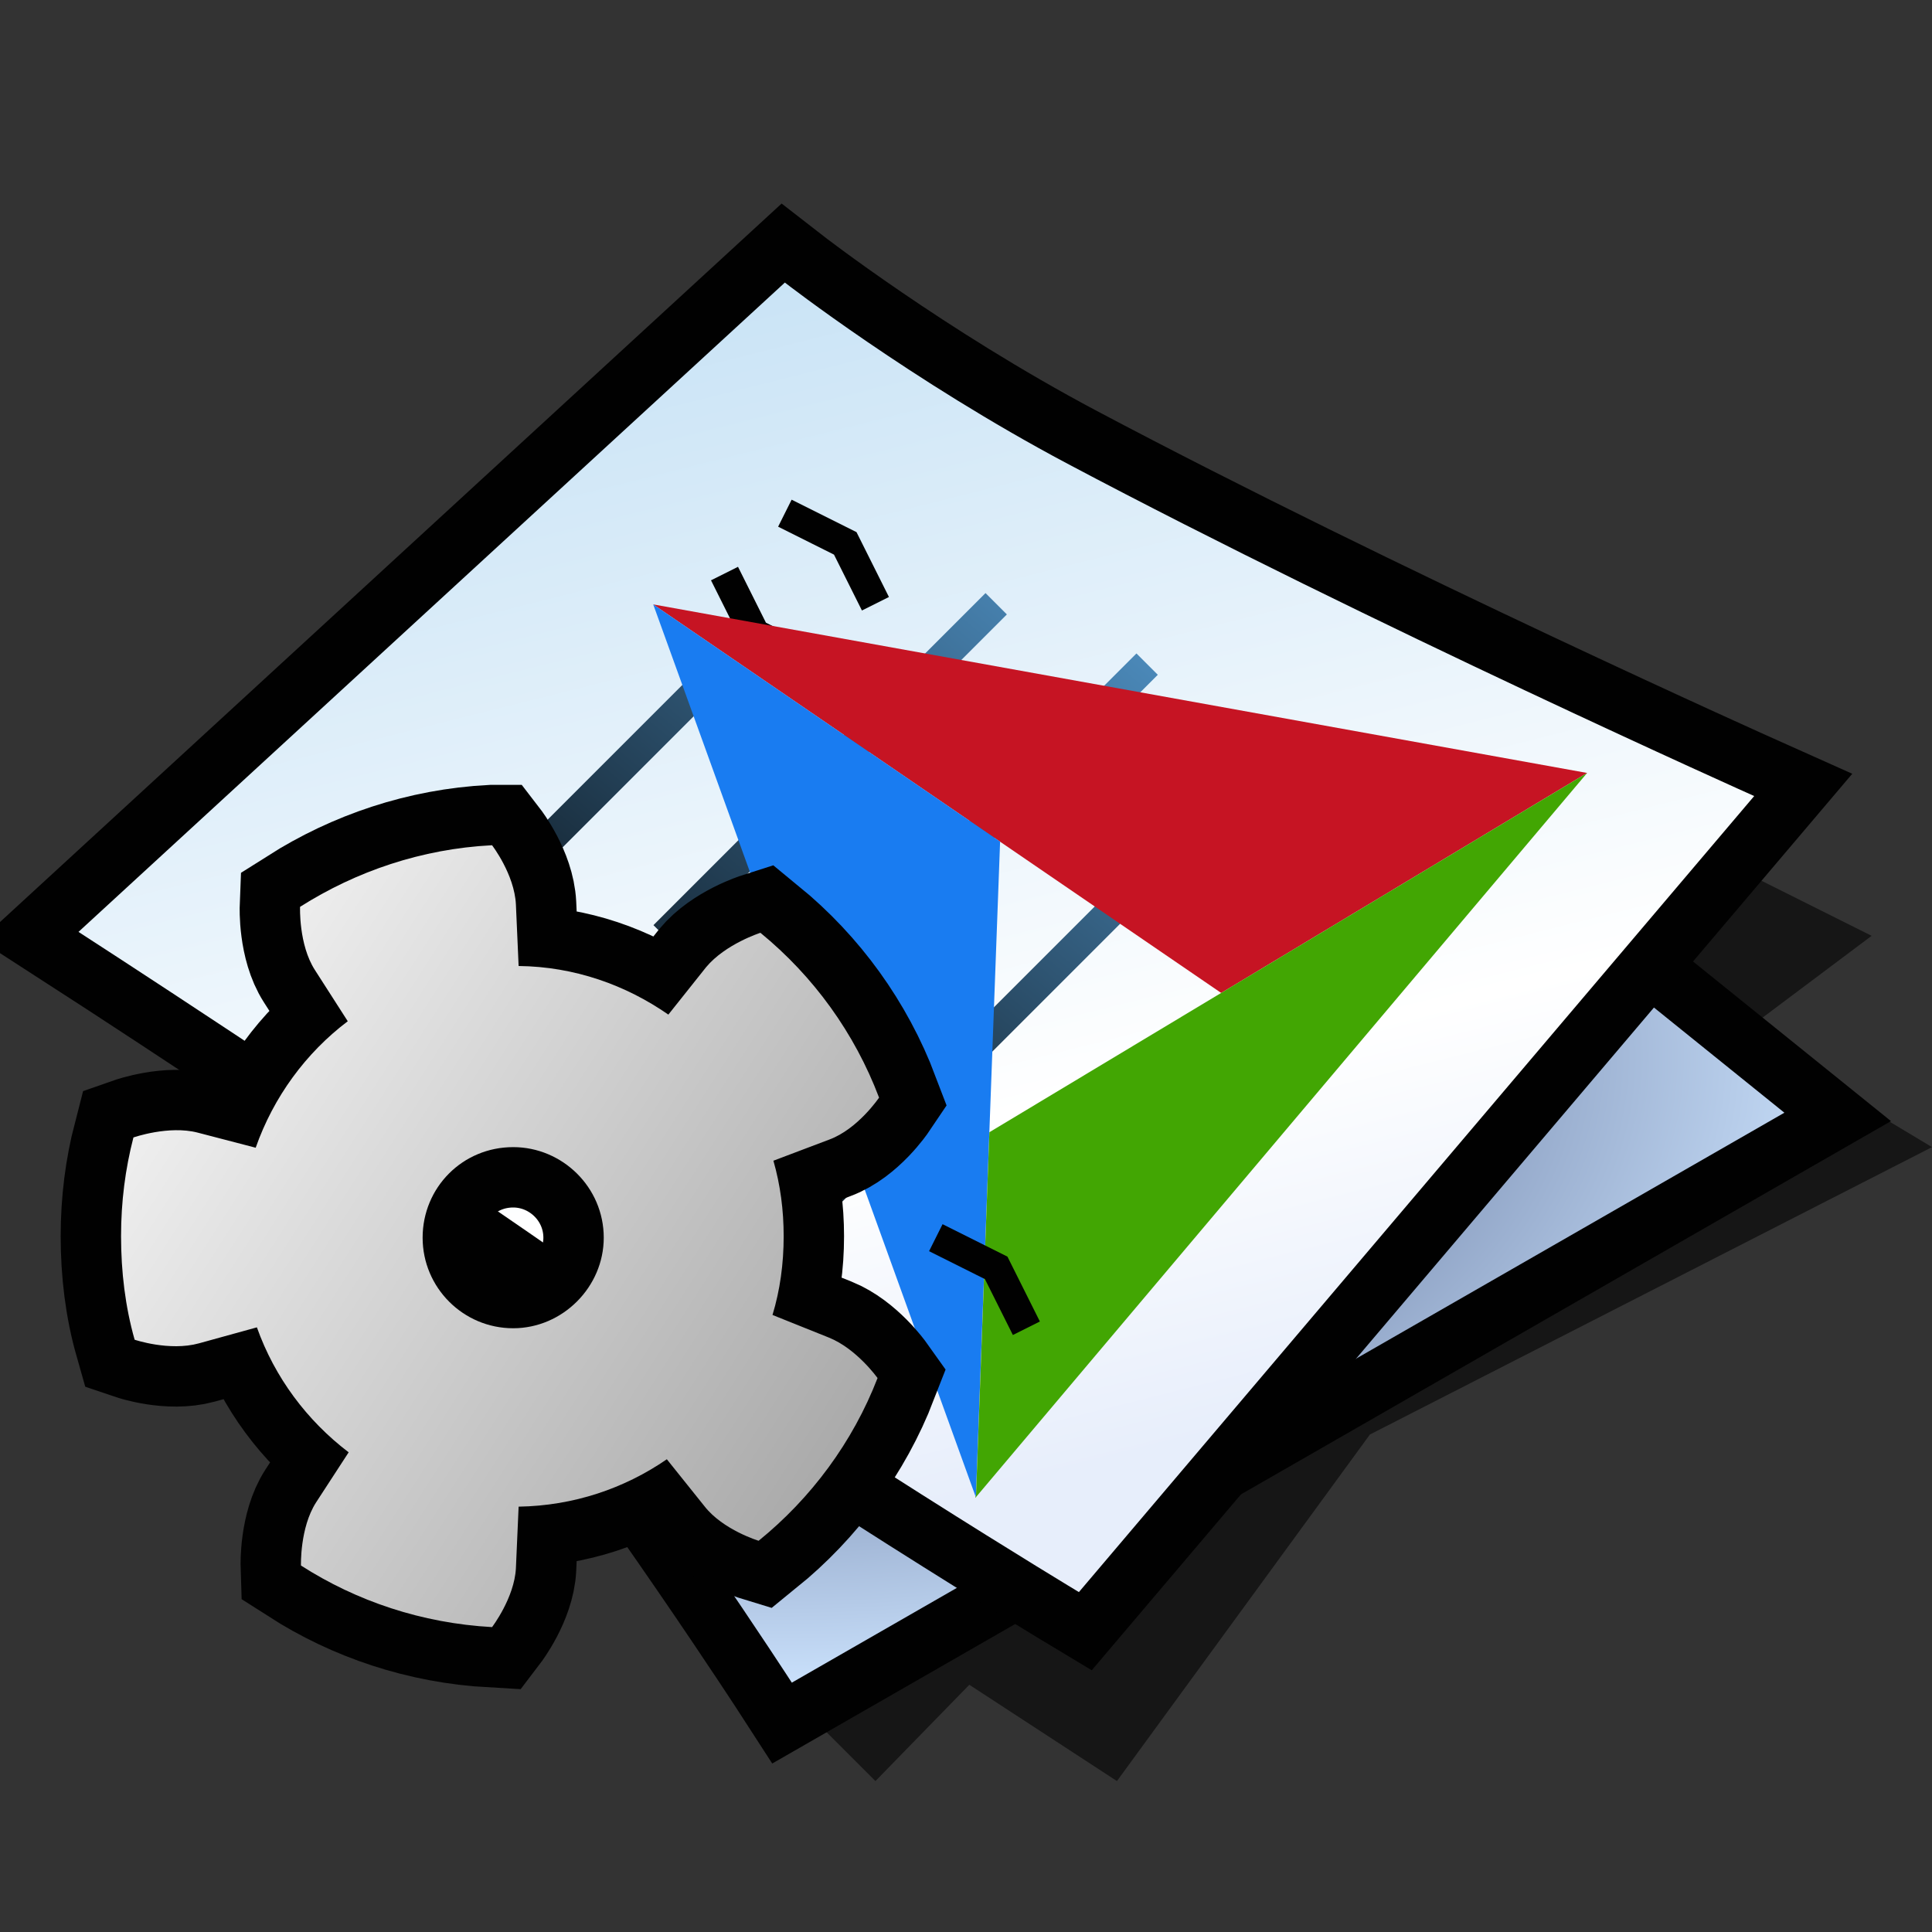 <?xml version="1.0" encoding="UTF-8" standalone="yes"?>
<svg version="1.1" width="64" height="64" color-interpolation="linearRGB"
     xmlns:svg="http://www.w3.org/2000/svg" xmlns="http://www.w3.org/2000/svg">
 <rect width="100%" height="100%" fill="#333333" stroke="none"/>
 <g>
  <path style="fill:#010101; fill-opacity:0.573"
        d="M27 57L29 59L32.11 55.81L37 59L45.38 47.52L64 38L59 35L61 37L36 49L27 57z
           M58 34L62 31L58 29L55 32L58 34z"
  />
  <path style="fill:none; stroke:#010101; stroke-width:4"
        d="M6.23 30C6.23 30 11.86 36 16.87 42.5C21.87 49 26.23 55.74 26.23 55.74L59.11 36.86L32 15L6.23 30z"
  />
  <radialGradient id="gradient0" gradientUnits="userSpaceOnUse" cx="0" cy="0" r="64" gradientTransform="matrix(0.571,0,0,0.333,26,35)">
   <stop offset="0.486" stop-color="#7588ad"/>
   <stop offset="1" stop-color="#cee5ff"/>
  </radialGradient>
  <path style="fill:url(#gradient0)"
        d="M6.23 30C6.23 30 11.86 36 16.87 42.5C21.87 49 26.23 55.74 26.23 55.74L59.11 36.86L32 15L6.23 30z"
  />
  <path style="fill:none; stroke:#010101; stroke-width:4"
        d="M2.6 30.87C2.6 30.87 10.94 36.25 19 41.86C27.44 47.75 35.74 52.74 35.74 52.74L58.11 26.37C58.11 26.37 45.43 20.7 35.36 15.36C30.18 12.61 26 9.36 26 9.36L2.6 30.87z"
  />
  <linearGradient id="gradient1" gradientUnits="userSpaceOnUse" x1="107.02" y1="-17.09" x2="118.33" y2="27.98">
   <stop offset="0.004" stop-color="#bfdef4"/>
   <stop offset="0.741" stop-color="#ffffff"/>
   <stop offset="1" stop-color="#e7eefb"/>
  </linearGradient>
  <path style="fill:url(#gradient1)"
        d="M2.6 30.87C2.6 30.87 10.94 36.25 19 41.86C27.44 47.75 35.74 52.74 35.74 52.74L58.11 26.37C58.11 26.37 45.43 20.7 35.36 15.36C30.18 12.61 26 9.36 26 9.36L2.6 30.87z"
  />
  <linearGradient id="gradient2" gradientUnits="userSpaceOnUse" x1="-47.13" y1="-15.77" x2="-28.45" y2="-37.84">
   <stop offset="0" stop-color="#010101"/>
   <stop offset="1" stop-color="#5296cb"/>
  </linearGradient>
  <path style="fill:none; stroke:url(#gradient2); stroke-width:1"
        d="M14 32L23 23
           M22 38L38 22
           M26 41L42 25"
  />
  <linearGradient id="gradient3" gradientUnits="userSpaceOnUse" x1="-47.13" y1="-15.77" x2="-28.45" y2="-37.84">
   <stop offset="0" stop-color="#010101"/>
   <stop offset="1" stop-color="#5296cb"/>
  </linearGradient>
  <path style="fill:none; stroke:url(#gradient3); stroke-width:1"
        d="M22 31L33 20"
  />
  <path style="fill:none; stroke:#010101; stroke-width:1"
        d="M24 19L25 21L27 22"
  />
  <path style="fill:none; stroke:#010101; stroke-width:1"
        d="M26 17L28 18L29 20"
  />
  <path style="fill:#22a7f0"
        d="M1.76 5.77H1.76V37.06H1.76V5.77z"
  />
  <linearGradient id="gradient4" gradientUnits="userSpaceOnUse" x1="219.12" y1="135.32" x2="231.98" y2="135.32">
   <stop offset="0" stop-color="#c61423"/>
   <stop offset="1" stop-color="#dc2b41"/>
  </linearGradient>
  <path style="fill:url(#gradient4)"
        d="M38.97 10.57L43.14 57.78L67.33 67.28L38.97 10.57z"
        transform="matrix(0.357,-0.423,0.367,0.31,3.847,33.229)"
  />
  <linearGradient id="gradient5" gradientUnits="userSpaceOnUse" x1="95.86" y1="135.32" x2="109.88" y2="135.32">
   <stop offset="0" stop-color="#197cf1"/>
   <stop offset="1" stop-color="#20bcfa"/>
  </linearGradient>
  <path style="fill:url(#gradient5)"
        d="M38.97 10.57L10.61 67.28L41.52 39.4L38.97 10.57z"
        transform="matrix(0.357,-0.423,0.367,0.31,3.847,33.229)"
  />
  <linearGradient id="gradient6" gradientUnits="userSpaceOnUse" x1="135.37" y1="258.07" x2="161.13" y2="258.07">
   <stop offset="0" stop-color="#42a603"/>
   <stop offset="1" stop-color="#78da06"/>
  </linearGradient>
  <path style="fill:url(#gradient6)"
        d="M27.82 51.76L10.62 67.28L67.33 67.28L27.82 51.76V51.76z
           M10.66 67.18L10.56 67.28H10.62L10.66 67.18H10.66z"
        transform="matrix(0.357,-0.423,0.367,0.31,3.847,33.229)"
  />
  <path style="fill:#22a7f0"
        d="M-14.42 14.73H-14.42V46.02H-14.42V14.73z"
  />
  <path style="fill:#22a7f0"
        d="M-30.45 -29.42H-30.45V1.86H-30.45V-29.42z"
  />
  <path style="fill:#22a7f0"
        d="M-27.44 14.08H-27.44V45.37H-27.44V14.08z"
  />
  <path style="fill:#22a7f0"
        d="M-43.63 23.04H-43.63V54.33H-43.63V23.04z"
  />
  <path style="fill:none; stroke:#010101; stroke-width:1"
        d="M18 32L19 34L21 35"
  />
  <path style="fill:none; stroke:#010101; stroke-width:1"
        d="M31 41L33 42L34 44"
  />
  <path style="fill:none; stroke:#010101; stroke-width:4"
        d="M16.29 28C13.97 28.12 11.8 28.86 9.94 30.04C9.94 30.04 9.89 31.29 10.43 32.13L11.52 33.83C10.13 34.88 9.06 36.34 8.47 38.02L6.55 37.52C5.59 37.27 4.42 37.68 4.42 37.68C4.15 38.72 4.01 39.81 4.01 40.95C4.01 42.13 4.15 43.29 4.46 44.38C4.46 44.38 5.61 44.77 6.59 44.5L8.51 43.97C9.1 45.63 10.17 47.06 11.55 48.11L10.47 49.77C9.93 50.61 9.97 51.86 9.97 51.86C11.81 53.04 13.97 53.77 16.3 53.9C16.3 53.9 17.04 52.93 17.09 51.95L17.18 49.91C19 49.88 20.68 49.31 22.09 48.34L23.34 49.9C23.95 50.68 25.13 51.04 25.13 51.04C26.87 49.63 28.25 47.77 29.07 45.65C29.07 45.65 28.38 44.68 27.46 44.31L25.59 43.56C25.84 42.74 25.96 41.86 25.96 40.95C25.96 40.09 25.85 39.25 25.62 38.45L27.47 37.75C28.42 37.4 29.12 36.36 29.12 36.36C28.31 34.22 26.95 32.34 25.19 30.9C25.19 30.9 24.03 31.27 23.39 32.04L22.14 33.61C20.73 32.63 19.03 32.02 17.18 32L17.09 29.96C17.04 28.96 16.3 28 16.3 28H16.29z
           M20 41C20 42.63 18.64 44 17 44C15.34 44 14 42.65 14 41C14 39.34 15.32 38 17 38C18.63 38 20 39.33 20 41z"
  />
  <linearGradient id="gradient7" gradientUnits="userSpaceOnUse" x1="21.95" y1="-0" x2="57.16" y2="22.57">
   <stop offset="0" stop-color="#fdfdfd"/>
   <stop offset="1" stop-color="#8d8d8d"/>
  </linearGradient>
  <path style="fill:url(#gradient7)"
        d="M16.29 28C13.97 28.12 11.8 28.86 9.94 30.04C9.94 30.04 9.89 31.29 10.43 32.13L11.52 33.83C10.13 34.88 9.06 36.34 8.47 38.02L6.55 37.52C5.59 37.27 4.42 37.68 4.42 37.68C4.15 38.72 4.01 39.81 4.01 40.95C4.01 42.13 4.15 43.29 4.46 44.38C4.46 44.38 5.61 44.77 6.59 44.5L8.51 43.97C9.1 45.63 10.17 47.06 11.55 48.11L10.47 49.77C9.93 50.61 9.97 51.86 9.97 51.86C11.81 53.04 13.97 53.77 16.3 53.9C16.3 53.9 17.04 52.93 17.09 51.95L17.18 49.91C19 49.88 20.68 49.31 22.09 48.34L23.34 49.9C23.95 50.68 25.13 51.04 25.13 51.04C26.87 49.63 28.25 47.77 29.07 45.65C29.07 45.65 28.38 44.68 27.46 44.31L25.59 43.56C25.84 42.74 25.96 41.86 25.96 40.95C25.96 40.09 25.85 39.25 25.62 38.45L27.47 37.75C28.42 37.4 29.12 36.36 29.12 36.36C28.31 34.22 26.95 32.34 25.19 30.9C25.19 30.9 24.03 31.27 23.39 32.04L22.14 33.61C20.73 32.63 19.03 32.02 17.18 32L17.09 29.96C17.04 28.96 16.3 28 16.3 28H16.29z
           M20 41C20 42.63 18.64 44 17 44C15.34 44 14 42.65 14 41C14 39.34 15.32 38 17 38C18.63 38 20 39.33 20 41z"
  />
  <path style="fill:#22a7f0"
        d="M-59.66 -21.1H-59.66V10.18H-59.66V-21.1z"
  />
 </g>
</svg>
